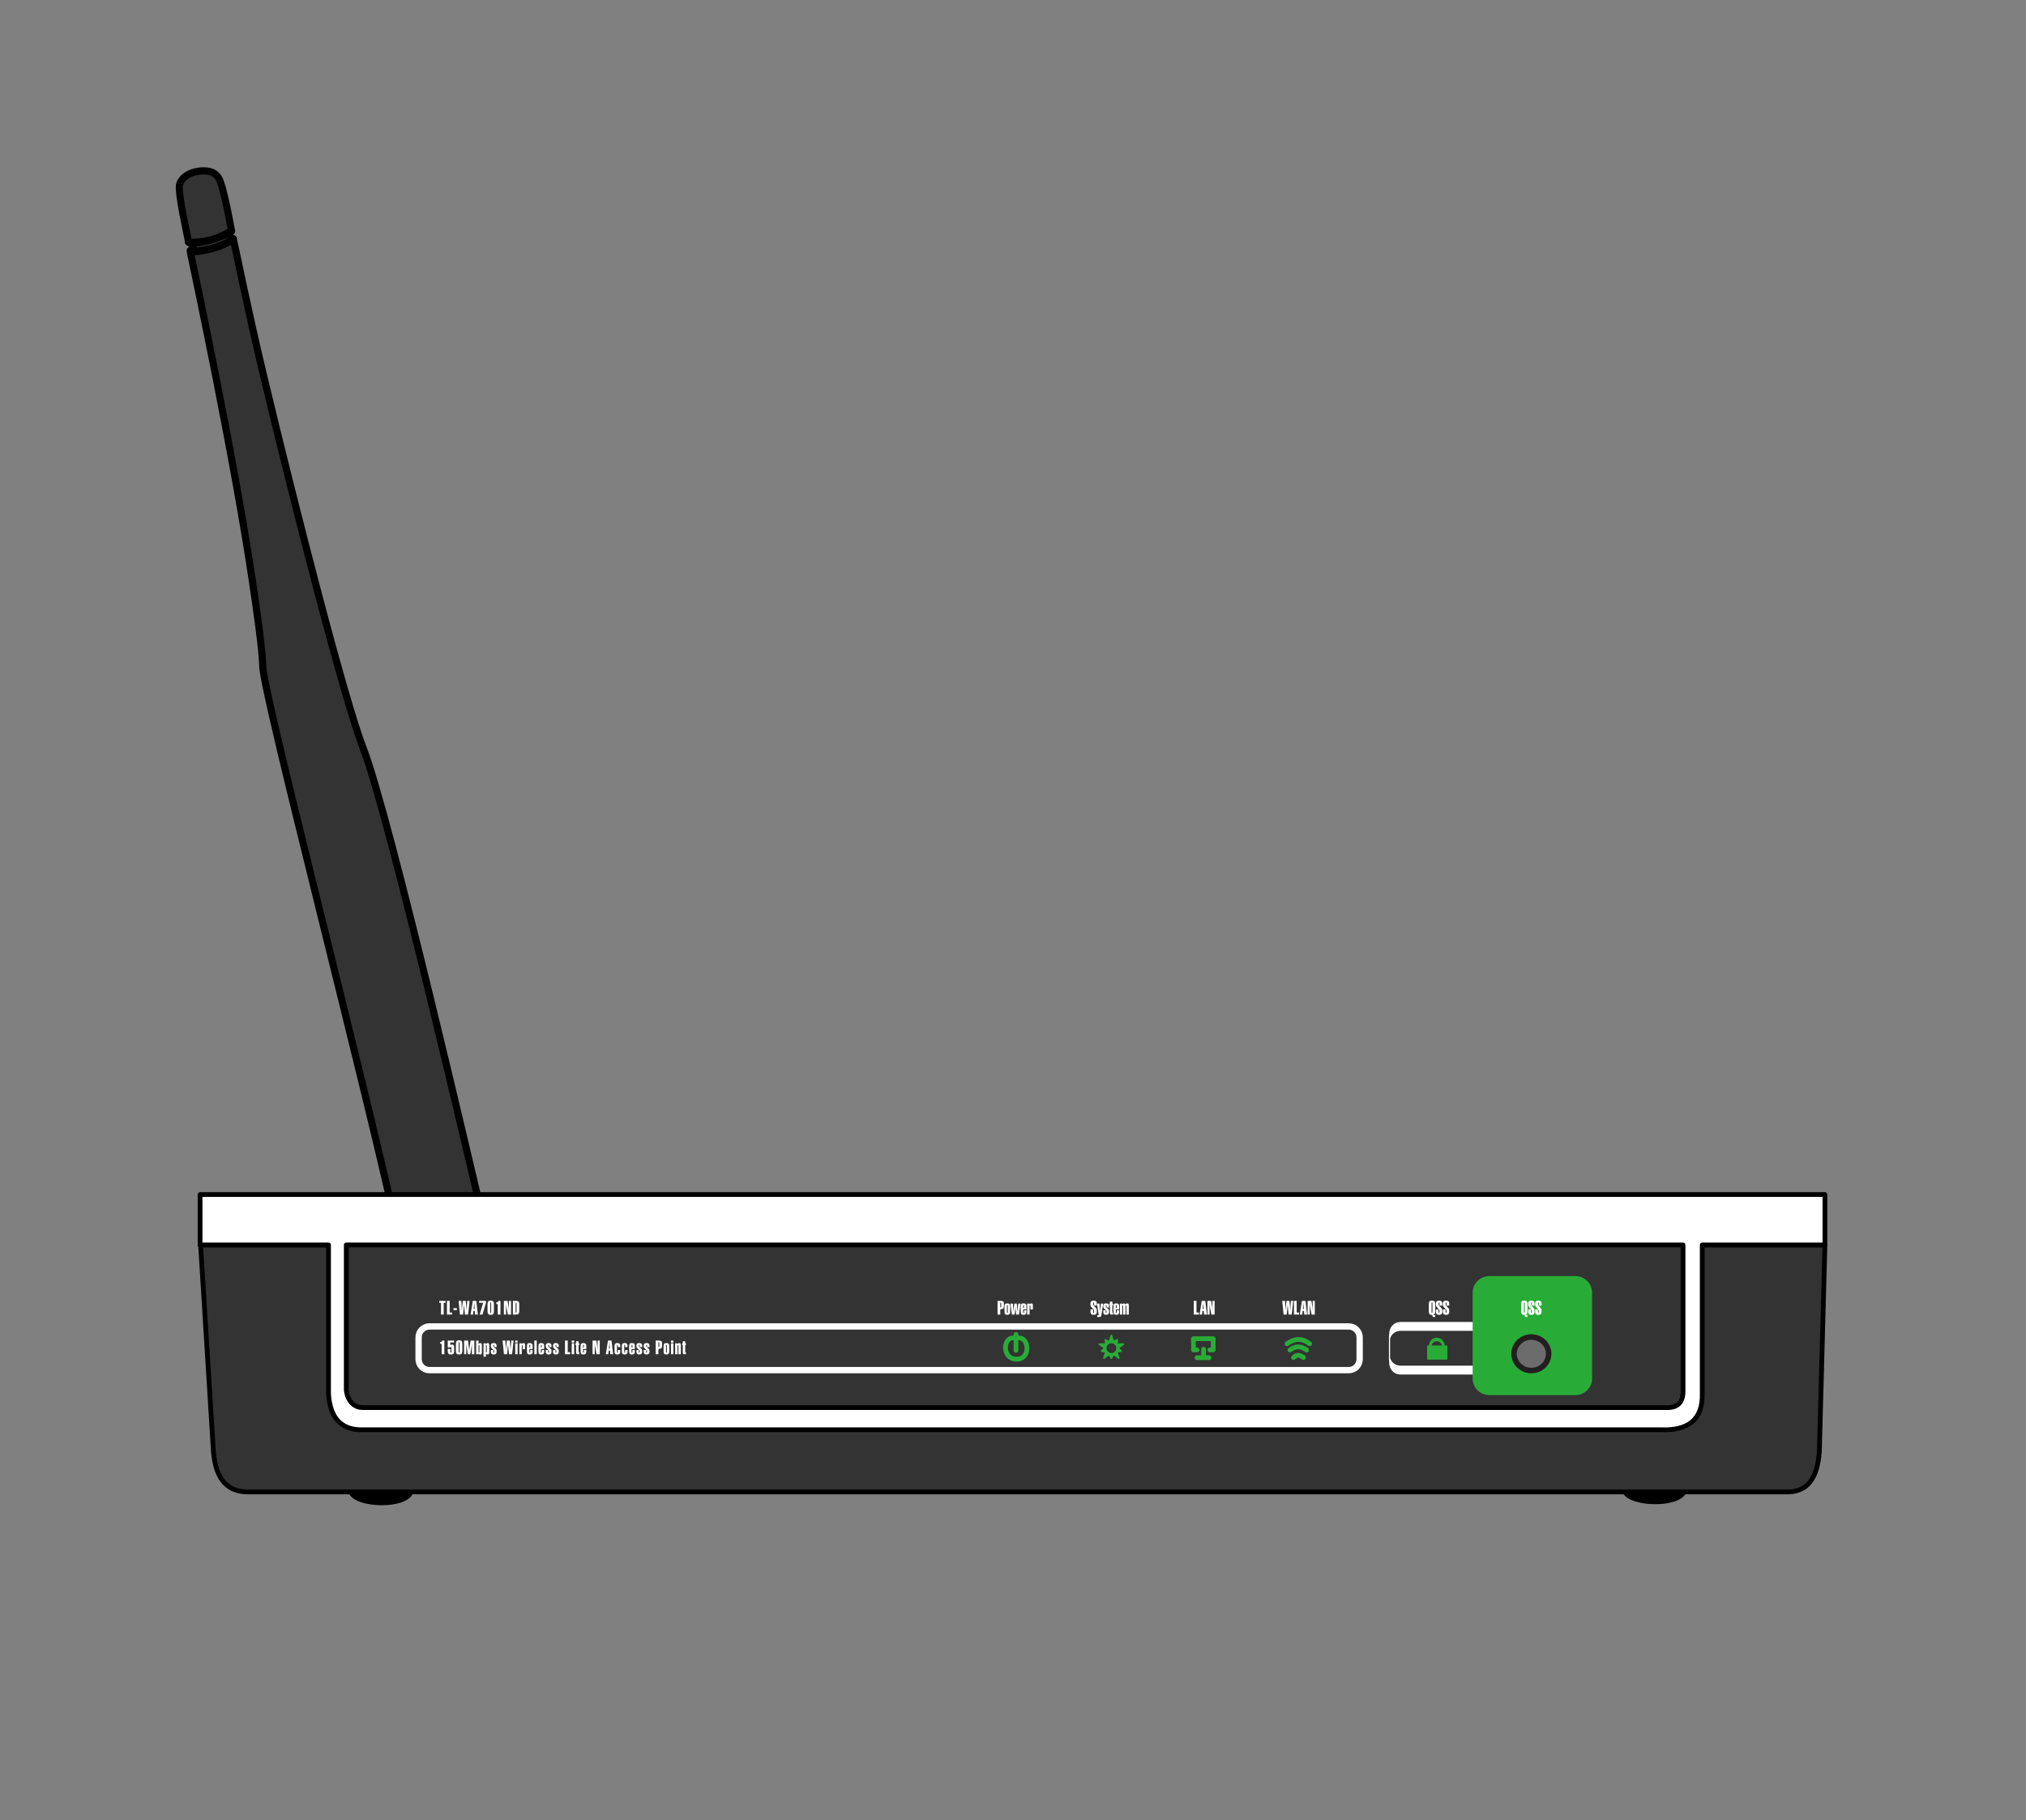 <?xml version="1.0" standalone="no"?>
<!DOCTYPE svg PUBLIC "-//W3C//DTD SVG 1.1//EN" "http://www.w3.org/Graphics/SVG/1.1/DTD/svg11.dtd">
<svg width="100%" height="100%" viewBox="0 0 1280 1150" version="1.1" xmlns="http://www.w3.org/2000/svg" xmlns:xlink="http://www.w3.org/1999/xlink" xml:space="preserve" style="fill-rule:evenodd;clip-rule:evenodd;stroke-linecap:round;stroke-linejoin:round;stroke-miterlimit:1.414;">
    <rect x="0" y="0" width="1280" height="1150" fill="#808080" stroke="none"/>
    <g transform="matrix(1,0,0,1,-84.254,257.232)">
        <g id="Antennen">
            <g id="Antenne Links">
                <g transform="matrix(1,0,0,1,0,-175)">
                    <path d="M203.453,70.788C205.015,73.562 227.22,67.242 230.549,63.801L229.271,65.541C229.273,65.552 230.184,69.762 229.9,69.182L231.502,68.518C228.242,72.289 209.825,78.123 204.451,75.952L206.598,76.289C206.598,73.814 205.813,73.911 205.813,71.733" style="fill:rgb(51,51,51);stroke-width:4.5px;stroke:black;"/>
                </g>
                <g transform="matrix(2.02,0,0,2.067,-605.16,-358.194)">
                    <path d="M400.247,122.805C400.173,121.923 396.634,107.112 397.514,104.982C398.44,102.739 400.737,101.614 403.097,101.235C405.315,100.878 407.965,100.915 409.533,103.017C411.183,105.23 413.579,118.811 413.702,119.408C409.31,121.972 404.818,123.219 400.199,122.817" style="fill:rgb(51,51,51);stroke-width:2.2px;stroke:black;"/>
                </g>
                <g transform="matrix(1,0,0,1,0,-175)">
                    <path d="M334.177,691.561C313.065,595.614 250.901,357.426 250.284,338.969C249.886,327.06 246.72,305.189 243.694,284.795C232.318,208.129 208.205,94.706 204.542,77.172C214.483,76.233 223.942,74.299 231.654,68.748L231.622,68.639C232.891,73.493 239.854,109.39 250.793,155.166C271.017,239.801 301.785,359.762 313.787,390.711C330.69,434.297 384.513,668.297 388.207,682.768C381.344,683.655 345.191,689.606 334.004,691.761" style="fill:rgb(51,51,51);stroke-width:4.5px;stroke:black;"/>
                </g>
            </g>
        </g>
    </g>
    <g id="Gummifüsse">
        <path d="M1026.03,942.664C1030.2,951.384 1060.63,951.948 1064.43,942.664" style="fill:black;stroke-width:2px;stroke:black;"/>
        <g transform="matrix(1,0,0,1,-804.571,0.65)">
            <path d="M1026.03,942.664C1030.2,951.384 1060.63,951.948 1064.43,942.664" style="fill:black;stroke-width:2px;stroke:black;"/>
        </g>
    </g>
    <g id="front">
        <path d="M126.714,786.596L1152.97,786.596L1149.44,917.503C1148.05,934.704 1141.53,943.026 1128.26,942.664L155.302,942.664C144.457,942.017 136.489,935.842 134.853,917.503L126.714,786.596Z" style="fill:rgb(51,51,51);stroke-width:3px;stroke:black;"/>
        <path d="M126.41,754.755L1152.96,754.755L1152.96,786.608L1075.45,786.608L1075.45,880.661C1075.82,897.216 1066.32,904.235 1048.62,903.354L230.191,903.354C216.297,904.024 208.551,896.721 207.556,880.661L207.556,786.608L126.41,786.608L126.41,754.755" style="fill:white;stroke-width:3px;stroke:black;"/>
        <path d="M218.768,786.608L1063.33,786.608L1063.33,878.202C1063.57,885.371 1060.57,889.646 1052.79,889.376L229.175,889.376C222.537,889.431 219.151,883.334 218.768,878.202L218.768,786.608Z" style="fill:rgb(51,51,51);stroke-width:3px;stroke:black;"/>
    </g>
    <g id="Frontbeschriftung und tasten">
        <path d="M859.005,845.007C859.005,841.198 855.912,838.105 852.103,838.105L271.361,838.105C267.552,838.105 264.46,841.198 264.46,845.007L264.46,858.811C264.46,862.62 267.552,865.712 271.361,865.712L852.103,865.712C855.912,865.712 859.005,862.62 859.005,858.811L859.005,845.007Z" style="fill:none;stroke-width:4px;stroke:white;"/>
        <g transform="matrix(0.129,0,0,1,843.761,-0.02)">
            <path d="M859.005,845.007C859.005,841.198 835.065,838.105 805.577,838.105L317.887,838.105C288.4,838.105 264.46,841.198 264.46,845.007L264.46,858.811C264.46,862.62 288.4,865.712 317.887,865.712L805.577,865.712C835.065,865.712 859.005,862.62 859.005,858.811L859.005,845.007Z" style="fill:none;stroke-width:5.61px;stroke:white;"/>
        </g>
        <path d="M1004.86,816.796C1004.86,811.544 1000.59,807.28 995.342,807.28L940.911,807.28C935.659,807.28 931.395,811.544 931.395,816.796L931.395,870.963C931.395,876.215 935.659,880.479 940.911,880.479L995.342,880.479C1000.59,880.479 1004.86,876.215 1004.86,870.963L1004.86,816.796Z" style="fill:rgb(41,172,55);stroke-width:2px;stroke:rgb(41,172,55);"/>
        <g id="leds anzeige" transform="matrix(0.686,0,0,0.686,339.248,170.869)">
            <g id="power" transform="matrix(1,0,0,1,0.117,-1.878)">
                <path d="M437.904,985.138C429.191,985.177 428.351,1004.33 441.151,1004.67C454.95,1005.03 453.005,985.333 444.365,985.138" style="fill:none;stroke-width:4.37px;stroke:rgb(41,172,55);"/>
                <path d="M441.05,996.543L441.05,981.906" style="fill:none;stroke-width:4.37px;stroke:rgb(41,172,55);"/>
            </g>
            <g>
                <g transform="matrix(1,0,0,1,39.416,-0.956)">
                    <path d="M489.591,981.905L491.502,987.682L495.186,985.896L494.595,989.888L500.78,989.888L495.776,993.458L498.643,996.346L494.595,997.028L496.506,1002.81L491.502,999.235L489.591,1002.81L487.68,999.235L482.676,1002.81L484.587,997.028L480.539,996.346L483.406,993.458L478.402,989.888L484.587,989.888L483.996,985.896L487.68,987.682L489.591,981.905Z" style="fill:rgb(41,172,55);stroke-width:1.46px;stroke:rgb(41,172,55);"/>
                </g>
                <g transform="matrix(3.606,0,0,3.606,-2001.65,-2079.08)">
                    <circle cx="701.807" cy="851.833" r="1.252" style="fill:rgb(51,51,51);"/>
                </g>
            </g>
            <g transform="matrix(1,0,0,1,164.247,-0.296)">
                <path d="M532.5,1001.56C535.537,998.5 538.583,999.103 541.634,1001.56" style="fill:none;stroke-width:4.37px;stroke:rgb(41,172,55);"/>
                <path d="M529.218,994.65C534.394,990.708 539.528,990.83 544.623,994.65" style="fill:none;stroke-width:4.37px;stroke:rgb(41,172,55);"/>
                <path d="M526.539,988.847C533.32,983.95 540.233,983.383 547.33,988.847" style="fill:none;stroke-width:4.37px;stroke:rgb(41,172,55);"/>
            </g>
            <g transform="matrix(1,0,0,1,-18.429,-1.8)">
                <path d="M626.349,996.053L623.073,996.053L623.073,985.75L641.216,985.75L641.216,996.053L638.183,996.053" style="fill:none;stroke-width:4.37px;stroke:rgb(41,172,55);"/>
                <path d="M626.295,1003.22L637.337,1003.22L632.352,1003.22L632.352,995.421" style="fill:none;stroke-width:4.37px;stroke:rgb(41,172,55);"/>
            </g>
            <g id="Lock" transform="matrix(1.457,0,0,2.611,-350.875,-1597.36)">
                <g transform="matrix(1,0,0,1,0,96.259)">
                    <rect x="803.72" y="895.022" width="12.343" height="4.453" style="fill:rgb(41,172,55);stroke-width:0.52px;stroke:rgb(41,172,55);"/>
                </g>
                <g transform="matrix(1,0,0,0.721,-2.84217e-14,346.056)">
                    <path d="M805.459,895.022C805.495,890.478 813.687,890.502 813.741,895.022" style="fill:none;stroke-width:1.73px;stroke:rgb(41,172,55);"/>
                </g>
            </g>
        </g>
        <g id="Beschriftung" transform="matrix(1,0,0,1,319.459,-218.417)">
            <g transform="matrix(1,0,0,1,-100.291,2.337)">
                <path d="M413.369,1041.62L413.369,1039.62C413.369,1039.42 413.334,1039.29 413.266,1039.23C413.198,1039.16 413.064,1039.13 412.865,1039.13L412.794,1039.13L412.794,1042.1L412.9,1042.1C413.08,1042.1 413.203,1042.07 413.269,1042C413.335,1041.93 413.369,1041.8 413.369,1041.62ZM411.066,1046.67L411.066,1038.03L413.081,1038.03C413.773,1038.03 414.28,1038.16 414.602,1038.41C414.924,1038.66 415.085,1039.06 415.085,1039.6L415.085,1041.44C415.085,1042.11 414.926,1042.59 414.608,1042.88C414.289,1043.16 413.753,1043.31 412.999,1043.31L412.794,1043.31L412.794,1046.67L411.066,1046.67Z" style="fill:white;fill-rule:nonzero;"/>
                <path d="M416.996,1041.1L416.996,1045.28C416.996,1045.43 417.017,1045.54 417.06,1045.61C417.103,1045.67 417.173,1045.7 417.271,1045.7C417.369,1045.7 417.439,1045.67 417.482,1045.61C417.525,1045.54 417.546,1045.43 417.546,1045.28L417.546,1041.1C417.546,1040.95 417.524,1040.84 417.479,1040.77C417.434,1040.71 417.361,1040.67 417.259,1040.67C417.165,1040.67 417.098,1040.71 417.057,1040.77C417.016,1040.83 416.996,1040.94 416.996,1041.1ZM415.46,1041.57C415.46,1040.85 415.6,1040.34 415.879,1040.05C416.159,1039.75 416.619,1039.6 417.259,1039.6C417.9,1039.6 418.36,1039.75 418.639,1040.05C418.918,1040.34 419.058,1040.85 419.058,1041.57L419.058,1044.88C419.058,1045.59 418.918,1046.09 418.639,1046.39C418.36,1046.69 417.9,1046.84 417.259,1046.84C416.619,1046.84 416.159,1046.69 415.879,1046.39C415.6,1046.09 415.46,1045.59 415.46,1044.88L415.46,1041.57Z" style="fill:white;fill-rule:nonzero;"/>
                <path d="M420.136,1046.67L419.193,1039.76L420.74,1039.76L421.027,1043.34C421.042,1043.57 421.054,1043.82 421.062,1044.09C421.07,1044.36 421.074,1044.65 421.074,1044.96L421.132,1044.96C421.148,1044.38 421.189,1043.82 421.255,1043.25C421.259,1043.21 421.263,1043.18 421.267,1043.16L421.648,1039.76L423.247,1039.76L423.558,1043.34C423.562,1043.38 423.571,1043.57 423.584,1043.93C423.598,1044.28 423.613,1044.63 423.628,1044.96L423.693,1044.96C423.716,1044.45 423.753,1043.92 423.804,1043.38C423.816,1043.27 423.822,1043.2 423.822,1043.17L424.132,1039.76L425.609,1039.76L424.578,1046.67L422.814,1046.67L422.527,1043.51C422.519,1043.41 422.509,1043.21 422.497,1042.92C422.486,1042.63 422.474,1042.29 422.462,1041.91L422.404,1041.91C422.384,1042.42 422.345,1042.91 422.287,1043.38L422.287,1043.4L421.876,1046.67L420.136,1046.67Z" style="fill:white;fill-rule:nonzero;"/>
                <path d="M427.232,1041.1L427.232,1042.4L427.783,1042.4L427.783,1041.1C427.783,1040.94 427.761,1040.84 427.718,1040.77C427.675,1040.71 427.605,1040.67 427.507,1040.67C427.41,1040.67 427.339,1040.71 427.296,1040.77C427.253,1040.84 427.232,1040.94 427.232,1041.1ZM427.232,1045.28C427.232,1045.43 427.253,1045.54 427.296,1045.61C427.339,1045.67 427.41,1045.7 427.507,1045.7C427.605,1045.7 427.675,1045.67 427.718,1045.61C427.761,1045.54 427.783,1045.43 427.783,1045.28L427.783,1043.99L429.306,1043.99L429.306,1045.27C429.306,1045.77 429.149,1046.16 428.834,1046.43C428.52,1046.71 428.078,1046.84 427.507,1046.84C426.863,1046.84 426.402,1046.7 426.124,1046.4C425.847,1046.1 425.708,1045.59 425.708,1044.88L425.708,1041.57C425.708,1040.84 425.845,1040.33 426.119,1040.04C426.392,1039.74 426.851,1039.6 427.496,1039.6C428.062,1039.6 428.505,1039.73 428.826,1039.99C429.146,1040.26 429.306,1040.62 429.306,1041.09L429.306,1043.43L427.232,1043.43L427.232,1045.28Z" style="fill:white;fill-rule:nonzero;"/>
                <path d="M429.787,1046.67L429.787,1039.76L431.287,1039.76L431.287,1040.34L431.31,1040.34C431.439,1040.1 431.593,1039.92 431.773,1039.8C431.953,1039.69 432.162,1039.63 432.4,1039.63C432.732,1039.63 432.981,1039.73 433.147,1039.93C433.313,1040.12 433.396,1040.42 433.396,1040.81L433.396,1043.48L431.861,1043.48L431.861,1041.31C431.861,1041.15 431.84,1041.05 431.799,1040.99C431.758,1040.93 431.687,1040.9 431.585,1040.9C431.492,1040.9 431.422,1040.94 431.377,1041C431.332,1041.07 431.31,1041.17 431.31,1041.31L431.31,1046.67L429.787,1046.67Z" style="fill:white;fill-rule:nonzero;"/>
                <path d="M469.777,1039.59C469.777,1039.03 469.954,1038.61 470.307,1038.3C470.661,1038 471.156,1037.84 471.792,1037.84C472.433,1037.84 472.927,1038 473.275,1038.3C473.622,1038.61 473.796,1039.05 473.796,1039.62L473.796,1041.03L472.08,1041.03L472.08,1039.5C472.08,1039.34 472.058,1039.23 472.015,1039.17C471.972,1039.11 471.898,1039.08 471.792,1039.08C471.683,1039.08 471.606,1039.11 471.561,1039.18C471.516,1039.24 471.494,1039.35 471.494,1039.5L471.494,1040.26C471.494,1040.39 471.51,1040.51 471.543,1040.6C471.577,1040.7 471.63,1040.79 471.705,1040.88L473.363,1042.7C473.519,1042.87 473.63,1043.05 473.697,1043.24C473.763,1043.42 473.796,1043.72 473.796,1044.13L473.796,1045.14C473.796,1045.69 473.621,1046.12 473.272,1046.42C472.922,1046.72 472.425,1046.87 471.781,1046.87C471.121,1046.87 470.621,1046.71 470.284,1046.4C469.946,1046.09 469.777,1045.63 469.777,1045.02L469.777,1043.4L471.494,1043.4L471.494,1045.14C471.494,1045.29 471.516,1045.39 471.561,1045.46C471.606,1045.53 471.683,1045.56 471.792,1045.56C471.894,1045.56 471.967,1045.53 472.012,1045.46C472.057,1045.4 472.08,1045.29 472.08,1045.14L472.08,1044.22C472.08,1044.1 472.057,1043.98 472.012,1043.88C471.967,1043.77 471.89,1043.65 471.781,1043.53L470.222,1041.76C470.062,1041.59 469.948,1041.4 469.879,1041.22C469.811,1041.04 469.777,1040.8 469.777,1040.49L469.777,1040.36L469.777,1039.59Z" style="fill:white;fill-rule:nonzero;"/>
                <path d="M476.738,1046.72C476.648,1047.31 476.502,1047.71 476.301,1047.92C476.1,1048.13 475.773,1048.23 475.32,1048.23L474.025,1048.23L474.025,1047.12L474.675,1047.12C474.777,1047.12 474.85,1047.1 474.895,1047.07C474.94,1047.04 474.962,1046.98 474.962,1046.9C474.962,1046.88 474.958,1046.83 474.951,1046.76C474.943,1046.7 474.927,1046.57 474.904,1046.39L473.896,1039.76L475.466,1039.76L475.73,1043.24C475.742,1043.4 475.753,1043.62 475.765,1043.91C475.777,1044.19 475.79,1044.54 475.806,1044.95L475.847,1044.95C475.867,1044.69 475.889,1044.42 475.914,1044.13C475.94,1043.85 475.974,1043.5 476.017,1043.09L476.363,1039.76L477.792,1039.76L476.738,1046.72Z" style="fill:white;fill-rule:nonzero;"/>
                <path d="M481.49,1045.25C481.49,1045.76 481.335,1046.16 481.027,1046.43C480.718,1046.71 480.273,1046.84 479.691,1046.84C479.121,1046.84 478.676,1046.71 478.358,1046.43C478.039,1046.15 477.88,1045.76 477.88,1045.27L477.88,1043.99L479.415,1043.99L479.415,1045.28C479.415,1045.43 479.437,1045.54 479.48,1045.61C479.523,1045.67 479.593,1045.7 479.691,1045.7C479.788,1045.7 479.859,1045.67 479.902,1045.61C479.945,1045.54 479.966,1045.43 479.966,1045.28L479.966,1044.66C479.966,1044.38 479.712,1044.03 479.205,1043.63C479.095,1043.54 479.009,1043.47 478.947,1043.42L478.935,1043.41C478.232,1042.83 477.88,1042.25 477.88,1041.66L477.88,1041.04C477.88,1040.59 478.038,1040.23 478.355,1039.98C478.671,1039.72 479.113,1039.6 479.679,1039.6C480.253,1039.6 480.699,1039.73 481.015,1040C481.331,1040.26 481.49,1040.63 481.49,1041.12L481.49,1042.17L479.966,1042.17L479.966,1041.1C479.966,1040.94 479.945,1040.84 479.902,1040.77C479.859,1040.71 479.788,1040.67 479.691,1040.67C479.593,1040.67 479.523,1040.71 479.48,1040.77C479.437,1040.84 479.415,1040.94 479.415,1041.1L479.415,1041.46C479.415,1041.78 479.66,1042.12 480.148,1042.5C480.261,1042.58 480.349,1042.65 480.412,1042.7C480.892,1043.09 481.192,1043.39 481.311,1043.61C481.43,1043.82 481.49,1044.11 481.49,1044.45L481.49,1045.25Z" style="fill:white;fill-rule:nonzero;"/>
                <path d="M481.683,1040.87L481.683,1039.76L482.07,1039.76L482.07,1038.48L483.605,1038.48L483.605,1039.76L484.05,1039.76L484.05,1040.87L483.605,1040.87L483.605,1045.07C483.605,1045.28 483.631,1045.42 483.684,1045.48C483.737,1045.53 483.841,1045.56 483.997,1045.56L484.05,1045.56L484.05,1046.67L483.089,1046.67C482.718,1046.67 482.455,1046.59 482.301,1046.42C482.147,1046.25 482.07,1045.93 482.07,1045.46L482.07,1040.87L481.683,1040.87Z" style="fill:white;fill-rule:nonzero;"/>
                <path d="M485.814,1041.1L485.814,1042.4L486.365,1042.4L486.365,1041.1C486.365,1040.94 486.343,1040.84 486.3,1040.77C486.257,1040.71 486.187,1040.67 486.089,1040.67C485.992,1040.67 485.921,1040.71 485.878,1040.77C485.835,1040.84 485.814,1040.94 485.814,1041.1ZM485.814,1045.28C485.814,1045.43 485.835,1045.54 485.878,1045.61C485.921,1045.67 485.992,1045.7 486.089,1045.7C486.187,1045.7 486.257,1045.67 486.3,1045.61C486.343,1045.54 486.365,1045.43 486.365,1045.28L486.365,1043.99L487.888,1043.99L487.888,1045.27C487.888,1045.77 487.731,1046.16 487.416,1046.43C487.102,1046.71 486.66,1046.84 486.089,1046.84C485.445,1046.84 484.984,1046.7 484.706,1046.4C484.429,1046.1 484.29,1045.59 484.29,1044.88L484.29,1041.57C484.29,1040.84 484.427,1040.33 484.701,1040.04C484.974,1039.74 485.433,1039.6 486.078,1039.6C486.644,1039.6 487.087,1039.73 487.408,1039.99C487.728,1040.26 487.888,1040.62 487.888,1041.09L487.888,1043.43L485.814,1043.43L485.814,1045.28Z" style="fill:white;fill-rule:nonzero;"/>
                <path d="M488.369,1046.67L488.369,1039.76L489.857,1039.76L489.857,1040.34L489.88,1040.34C490.001,1040.1 490.153,1039.92 490.334,1039.81C490.516,1039.69 490.728,1039.63 490.97,1039.63C491.201,1039.63 491.394,1039.69 491.55,1039.81C491.706,1039.93 491.822,1040.11 491.896,1040.34L491.919,1040.34C492.056,1040.1 492.215,1039.92 492.397,1039.81C492.579,1039.69 492.788,1039.63 493.027,1039.63C493.363,1039.63 493.611,1039.73 493.771,1039.92C493.931,1040.11 494.011,1040.41 494.011,1040.81L494.011,1046.67L492.482,1046.67L492.482,1041.31C492.482,1041.15 492.461,1041.05 492.42,1040.99C492.379,1040.93 492.308,1040.9 492.206,1040.9C492.113,1040.9 492.043,1040.94 491.998,1041C491.954,1041.07 491.931,1041.17 491.931,1041.31L491.931,1046.67L490.431,1046.67L490.431,1041.31C490.431,1041.15 490.411,1041.05 490.37,1040.99C490.329,1040.93 490.257,1040.9 490.156,1040.9C490.062,1040.9 489.993,1040.94 489.948,1041C489.903,1041.07 489.88,1041.17 489.88,1041.31L489.88,1046.67L488.369,1046.67Z" style="fill:white;fill-rule:nonzero;"/>
                <path d="M535.021,1046.67L535.021,1038.03L536.749,1038.03L536.749,1045.37L538.238,1045.37L538.238,1046.67L535.021,1046.67Z" style="fill:white;fill-rule:nonzero;"/>
                <path d="M538.712,1046.67L540.095,1038.03L542.304,1038.03L543.324,1046.67L541.537,1046.67L541.367,1044.37L540.511,1044.37L540.288,1046.67L538.712,1046.67ZM540.646,1043.1L541.285,1043.1L541.091,1040.46C541.08,1040.32 541.07,1040.05 541.062,1039.66C541.058,1039.49 541.056,1039.36 541.056,1039.27L540.992,1039.27C540.976,1039.6 540.962,1039.87 540.951,1040.06C540.939,1040.26 540.929,1040.39 540.921,1040.45L540.646,1043.1Z" style="fill:white;fill-rule:nonzero;"/>
                <path d="M543.658,1046.67L543.658,1038.03L546.025,1038.03L546.634,1041.69C546.689,1042.02 546.736,1042.39 546.775,1042.8C546.814,1043.2 546.847,1043.67 546.874,1044.19L546.945,1044.19C546.917,1043.58 546.897,1043.05 546.883,1042.59C546.87,1042.14 546.863,1041.81 546.863,1041.61L546.851,1038.03L548.205,1038.03L548.205,1046.67L546.177,1046.67L545.292,1041.98C545.257,1041.8 545.213,1041.52 545.161,1041.15C545.108,1040.78 545.054,1040.37 544.999,1039.93L544.953,1039.93C544.976,1040.29 544.995,1040.6 545.008,1040.87C545.022,1041.14 545.029,1041.36 545.029,1041.54L545.029,1046.67L543.658,1046.67Z" style="fill:white;fill-rule:nonzero;"/>
                <path d="M591.787,1046.67L590.925,1038.03L592.66,1038.03L592.865,1041.33C592.884,1041.62 592.901,1041.94 592.914,1042.28C592.928,1042.63 592.945,1043.13 592.964,1043.78L593.023,1043.78C593.05,1043.39 593.079,1043.03 593.108,1042.69C593.137,1042.36 593.165,1042.07 593.193,1041.84L593.644,1038.03L595.472,1038.03L595.83,1042.11C595.833,1042.18 595.851,1042.4 595.882,1042.78C595.913,1043.16 595.941,1043.5 595.964,1043.78L596.023,1043.78C596.038,1043.3 596.057,1042.86 596.079,1042.46C596.1,1042.05 596.124,1041.66 596.152,1041.28L596.421,1038.03L597.869,1038.03L596.937,1046.67L594.945,1046.67L594.511,1042.04C594.496,1041.88 594.481,1041.68 594.467,1041.47C594.454,1041.25 594.441,1040.97 594.429,1040.63L594.365,1040.63L593.755,1046.67L591.787,1046.67Z" style="fill:white;fill-rule:nonzero;"/>
                <path d="M598.326,1046.67L598.326,1038.03L600.054,1038.03L600.054,1045.37L601.542,1045.37L601.542,1046.67L598.326,1046.67Z" style="fill:white;fill-rule:nonzero;"/>
                <path d="M602.017,1046.67L603.4,1038.03L605.609,1038.03L606.628,1046.67L604.841,1046.67L604.671,1044.37L603.816,1044.37L603.593,1046.67L602.017,1046.67ZM603.951,1043.1L604.589,1043.1L604.396,1040.46C604.384,1040.32 604.374,1040.05 604.367,1039.66C604.363,1039.49 604.361,1039.36 604.361,1039.27L604.296,1039.27C604.281,1039.6 604.267,1039.87 604.255,1040.06C604.244,1040.26 604.234,1040.39 604.226,1040.45L603.951,1043.1Z" style="fill:white;fill-rule:nonzero;"/>
                <path d="M606.962,1046.67L606.962,1038.03L609.33,1038.03L609.939,1041.69C609.994,1042.02 610.04,1042.39 610.08,1042.8C610.119,1043.2 610.152,1043.67 610.179,1044.19L610.249,1044.19C610.222,1043.58 610.202,1043.05 610.188,1042.59C610.174,1042.14 610.167,1041.81 610.167,1041.61L610.156,1038.03L611.509,1038.03L611.509,1046.67L609.482,1046.67L608.597,1041.98C608.562,1041.8 608.518,1041.52 608.465,1041.15C608.413,1040.78 608.359,1040.37 608.304,1039.93L608.257,1039.93C608.281,1040.29 608.299,1040.6 608.313,1040.87C608.327,1041.14 608.333,1041.36 608.333,1041.54L608.333,1046.67L606.962,1046.67Z" style="fill:white;fill-rule:nonzero;"/>
                <path d="M685.261,1039.5L685.261,1045.14C685.261,1045.29 685.284,1045.4 685.329,1045.46C685.373,1045.53 685.447,1045.56 685.548,1045.56C685.658,1045.56 685.735,1045.53 685.78,1045.46C685.825,1045.39 685.847,1045.29 685.847,1045.14L685.847,1039.5C685.847,1039.34 685.825,1039.24 685.78,1039.17C685.735,1039.11 685.658,1039.08 685.548,1039.08C685.447,1039.08 685.373,1039.11 685.329,1039.18C685.284,1039.25 685.261,1039.35 685.261,1039.5ZM683.533,1040.08C683.533,1039.27 683.689,1038.7 684.001,1038.36C684.314,1038.02 684.83,1037.84 685.548,1037.84C686.267,1037.84 686.783,1038.01 687.095,1038.35C687.408,1038.69 687.564,1039.26 687.564,1040.08L687.564,1044.65C687.564,1045.24 687.49,1045.68 687.341,1045.98C687.193,1046.28 686.939,1046.51 686.58,1046.67C686.58,1046.77 686.6,1046.84 686.641,1046.88C686.682,1046.92 686.746,1046.94 686.831,1046.94L687.529,1046.94L687.529,1048.2L686.462,1048.2C686.24,1048.2 686.068,1048.09 685.947,1047.87C685.826,1047.65 685.765,1047.34 685.765,1046.93L685.765,1046.87C685.699,1046.87 685.638,1046.88 685.583,1046.88C685.529,1046.88 685.476,1046.88 685.425,1046.88C684.773,1046.88 684.294,1046.7 683.99,1046.35C683.685,1045.99 683.533,1045.42 683.533,1044.65L683.533,1040.08Z" style="fill:white;fill-rule:nonzero;"/>
                <path d="M687.997,1039.59C687.997,1039.03 688.174,1038.61 688.528,1038.3C688.881,1038 689.376,1037.84 690.013,1037.84C690.654,1037.84 691.148,1038 691.496,1038.3C691.843,1038.61 692.017,1039.05 692.017,1039.62L692.017,1041.03L690.3,1041.03L690.3,1039.5C690.3,1039.34 690.279,1039.23 690.236,1039.17C690.193,1039.11 690.119,1039.08 690.013,1039.08C689.904,1039.08 689.827,1039.11 689.782,1039.18C689.737,1039.24 689.714,1039.35 689.714,1039.5L689.714,1040.26C689.714,1040.39 689.731,1040.51 689.764,1040.6C689.797,1040.7 689.851,1040.79 689.925,1040.88L691.583,1042.7C691.74,1042.87 691.851,1043.05 691.917,1043.24C691.984,1043.42 692.017,1043.72 692.017,1044.13L692.017,1045.14C692.017,1045.69 691.842,1046.12 691.493,1046.42C691.143,1046.72 690.646,1046.87 690.001,1046.87C689.341,1046.87 688.842,1046.71 688.504,1046.4C688.166,1046.09 687.997,1045.63 687.997,1045.02L687.997,1043.4L689.714,1043.4L689.714,1045.14C689.714,1045.29 689.737,1045.39 689.782,1045.46C689.827,1045.53 689.904,1045.56 690.013,1045.56C690.115,1045.56 690.188,1045.53 690.233,1045.46C690.278,1045.4 690.3,1045.29 690.3,1045.14L690.3,1044.22C690.3,1044.1 690.278,1043.98 690.233,1043.88C690.188,1043.77 690.111,1043.65 690.001,1043.53L688.443,1041.76C688.283,1041.59 688.168,1041.4 688.1,1041.22C688.032,1041.04 687.997,1040.8 687.997,1040.49L687.997,1040.36L687.997,1039.59Z" style="fill:white;fill-rule:nonzero;"/>
                <path d="M692.415,1039.59C692.415,1039.03 692.592,1038.61 692.946,1038.3C693.299,1038 693.794,1037.84 694.431,1037.84C695.072,1037.84 695.566,1038 695.913,1038.3C696.261,1038.61 696.435,1039.05 696.435,1039.62L696.435,1041.03L694.718,1041.03L694.718,1039.5C694.718,1039.34 694.697,1039.23 694.654,1039.17C694.611,1039.11 694.537,1039.08 694.431,1039.08C694.322,1039.08 694.245,1039.11 694.2,1039.18C694.155,1039.24 694.132,1039.35 694.132,1039.5L694.132,1040.26C694.132,1040.39 694.149,1040.51 694.182,1040.6C694.215,1040.7 694.269,1040.79 694.343,1040.88L696.001,1042.7C696.158,1042.87 696.269,1043.05 696.335,1043.24C696.402,1043.42 696.435,1043.72 696.435,1044.13L696.435,1045.14C696.435,1045.69 696.26,1046.12 695.911,1046.42C695.561,1046.72 695.064,1046.87 694.419,1046.87C693.759,1046.87 693.26,1046.71 692.922,1046.4C692.584,1046.09 692.415,1045.63 692.415,1045.02L692.415,1043.4L694.132,1043.4L694.132,1045.14C694.132,1045.29 694.155,1045.39 694.2,1045.46C694.245,1045.53 694.322,1045.56 694.431,1045.56C694.533,1045.56 694.606,1045.53 694.651,1045.46C694.696,1045.4 694.718,1045.29 694.718,1045.14L694.718,1044.22C694.718,1044.1 694.696,1043.98 694.651,1043.88C694.606,1043.77 694.529,1043.65 694.419,1043.53L692.861,1041.76C692.701,1041.59 692.586,1041.4 692.518,1041.22C692.45,1041.04 692.415,1040.8 692.415,1040.49L692.415,1040.36L692.415,1039.59Z" style="fill:white;fill-rule:nonzero;"/>
                <path d="M743.585,1039.5L743.585,1045.14C743.585,1045.29 743.608,1045.4 743.653,1045.46C743.698,1045.53 743.771,1045.56 743.872,1045.56C743.982,1045.56 744.059,1045.53 744.104,1045.46C744.149,1045.39 744.171,1045.29 744.171,1045.14L744.171,1039.5C744.171,1039.34 744.149,1039.24 744.104,1039.17C744.059,1039.11 743.982,1039.08 743.872,1039.08C743.771,1039.08 743.698,1039.11 743.653,1039.18C743.608,1039.25 743.585,1039.35 743.585,1039.5ZM741.857,1040.08C741.857,1039.27 742.013,1038.7 742.326,1038.36C742.638,1038.02 743.154,1037.84 743.872,1037.84C744.591,1037.84 745.107,1038.01 745.419,1038.35C745.732,1038.69 745.888,1039.26 745.888,1040.08L745.888,1044.65C745.888,1045.24 745.814,1045.68 745.665,1045.98C745.517,1046.28 745.263,1046.51 744.904,1046.67C744.904,1046.77 744.924,1046.84 744.965,1046.88C745.006,1046.92 745.07,1046.94 745.156,1046.94L745.853,1046.94L745.853,1048.2L744.787,1048.2C744.564,1048.2 744.392,1048.09 744.271,1047.87C744.15,1047.65 744.089,1047.34 744.089,1046.93L744.089,1046.87C744.023,1046.87 743.962,1046.88 743.908,1046.88C743.853,1046.88 743.8,1046.88 743.749,1046.88C743.097,1046.88 742.619,1046.7 742.314,1046.35C742.009,1045.99 741.857,1045.42 741.857,1044.65L741.857,1040.08Z" style="fill:white;fill-rule:nonzero;"/>
                <path d="M746.322,1039.59C746.322,1039.03 746.498,1038.61 746.852,1038.3C747.205,1038 747.701,1037.84 748.337,1037.84C748.978,1037.84 749.472,1038 749.82,1038.3C750.167,1038.61 750.341,1039.05 750.341,1039.62L750.341,1041.03L748.624,1041.03L748.624,1039.5C748.624,1039.34 748.603,1039.23 748.56,1039.17C748.517,1039.11 748.443,1039.08 748.337,1039.08C748.228,1039.08 748.151,1039.11 748.106,1039.18C748.061,1039.24 748.038,1039.35 748.038,1039.5L748.038,1040.26C748.038,1040.39 748.055,1040.51 748.088,1040.6C748.121,1040.7 748.175,1040.79 748.249,1040.88L749.908,1042.7C750.064,1042.87 750.175,1043.05 750.242,1043.24C750.308,1043.42 750.341,1043.72 750.341,1044.13L750.341,1045.14C750.341,1045.69 750.166,1046.12 749.817,1046.42C749.467,1046.72 748.97,1046.87 748.326,1046.87C747.665,1046.87 747.166,1046.71 746.829,1046.4C746.491,1046.09 746.322,1045.63 746.322,1045.02L746.322,1043.4L748.038,1043.4L748.038,1045.14C748.038,1045.29 748.061,1045.39 748.106,1045.46C748.151,1045.53 748.228,1045.56 748.337,1045.56C748.439,1045.56 748.512,1045.53 748.557,1045.46C748.602,1045.4 748.624,1045.29 748.624,1045.14L748.624,1044.22C748.624,1044.1 748.602,1043.98 748.557,1043.88C748.512,1043.77 748.435,1043.65 748.326,1043.53L746.767,1041.76C746.607,1041.59 746.493,1041.4 746.424,1041.22C746.356,1041.04 746.322,1040.8 746.322,1040.49L746.322,1040.36L746.322,1039.59Z" style="fill:white;fill-rule:nonzero;"/>
                <path d="M750.74,1039.59C750.74,1039.03 750.916,1038.61 751.27,1038.3C751.623,1038 752.119,1037.84 752.755,1037.84C753.396,1037.84 753.89,1038 754.238,1038.3C754.585,1038.61 754.759,1039.05 754.759,1039.62L754.759,1041.03L753.042,1041.03L753.042,1039.5C753.042,1039.34 753.021,1039.23 752.978,1039.17C752.935,1039.11 752.861,1039.08 752.755,1039.08C752.646,1039.08 752.569,1039.11 752.524,1039.18C752.479,1039.24 752.456,1039.35 752.456,1039.5L752.456,1040.26C752.456,1040.39 752.473,1040.51 752.506,1040.6C752.539,1040.7 752.593,1040.79 752.667,1040.88L754.326,1042.7C754.482,1042.87 754.593,1043.05 754.66,1043.24C754.726,1043.42 754.759,1043.72 754.759,1044.13L754.759,1045.14C754.759,1045.69 754.584,1046.12 754.235,1046.42C753.885,1046.72 753.388,1046.87 752.744,1046.87C752.083,1046.87 751.584,1046.71 751.246,1046.4C750.909,1046.09 750.74,1045.63 750.74,1045.02L750.74,1043.4L752.456,1043.4L752.456,1045.14C752.456,1045.29 752.479,1045.39 752.524,1045.46C752.569,1045.53 752.646,1045.56 752.755,1045.56C752.857,1045.56 752.93,1045.53 752.975,1045.46C753.02,1045.4 753.042,1045.29 753.042,1045.14L753.042,1044.22C753.042,1044.1 753.02,1043.98 752.975,1043.88C752.93,1043.77 752.853,1043.65 752.744,1043.53L751.185,1041.76C751.025,1041.59 750.911,1041.4 750.842,1041.22C750.774,1041.04 750.74,1040.8 750.74,1040.49L750.74,1040.36L750.74,1039.59Z" style="fill:white;fill-rule:nonzero;"/>
            </g>
            <g transform="matrix(1,0,0,1,-452.783,2.337)">
                <path d="M411.945,1046.67L411.945,1039.26L410.837,1039.26L410.837,1038.03L414.775,1038.03L414.775,1039.26L413.656,1039.26L413.656,1046.67L411.945,1046.67Z" style="fill:white;fill-rule:nonzero;"/>
                <path d="M415.697,1046.67L415.697,1038.03L417.426,1038.03L417.426,1045.37L418.914,1045.37L418.914,1046.67L415.697,1046.67Z" style="fill:white;fill-rule:nonzero;"/>
                <rect x="419.83" y="1042.63" width="2.139" height="1.178" style="fill:white;fill-rule:nonzero;"/>
                <path d="M423.911,1046.67L423.049,1038.03L424.784,1038.03L424.989,1041.33C425.008,1041.62 425.025,1041.94 425.039,1042.28C425.052,1042.63 425.069,1043.13 425.088,1043.78L425.147,1043.78C425.174,1043.39 425.203,1043.03 425.232,1042.69C425.261,1042.36 425.29,1042.07 425.317,1041.84L425.768,1038.03L427.596,1038.03L427.954,1042.11C427.958,1042.18 427.975,1042.4 428.006,1042.78C428.038,1043.16 428.065,1043.5 428.088,1043.78L428.147,1043.78C428.163,1043.3 428.181,1042.86 428.203,1042.46C428.224,1042.05 428.249,1041.66 428.276,1041.28L428.546,1038.03L429.993,1038.03L429.061,1046.67L427.069,1046.67L426.635,1042.04C426.62,1041.88 426.605,1041.68 426.591,1041.47C426.578,1041.25 426.565,1040.97 426.553,1040.63L426.489,1040.63L425.88,1046.67L423.911,1046.67Z" style="fill:white;fill-rule:nonzero;"/>
                <path d="M430.634,1046.67L432.017,1038.03L434.226,1038.03L435.245,1046.67L433.458,1046.67L433.288,1044.37L432.433,1044.37L432.21,1046.67L430.634,1046.67ZM432.567,1043.1L433.206,1043.1L433.013,1040.46C433.001,1040.32 432.991,1040.05 432.983,1039.66C432.98,1039.49 432.978,1039.36 432.978,1039.27L432.913,1039.27C432.897,1039.6 432.884,1039.87 432.872,1040.06C432.86,1040.26 432.851,1040.39 432.843,1040.45L432.567,1043.1Z" style="fill:white;fill-rule:nonzero;"/>
                <path d="M436.384,1046.67L438.593,1039.23L436.021,1039.23L436.021,1038.03L440.345,1038.03L440.345,1039.17L438.183,1046.67L436.384,1046.67Z" style="fill:white;fill-rule:nonzero;"/>
                <path d="M441.338,1040.08C441.338,1039.27 441.494,1038.7 441.806,1038.36C442.119,1038.02 442.635,1037.84 443.353,1037.84C444.076,1037.84 444.593,1038.01 444.903,1038.35C445.214,1038.69 445.369,1039.26 445.369,1040.08L445.369,1044.63C445.369,1045.44 445.214,1046.02 444.903,1046.36C444.593,1046.7 444.076,1046.87 443.353,1046.87C442.631,1046.87 442.114,1046.7 441.804,1046.36C441.493,1046.02 441.338,1045.44 441.338,1044.63L441.338,1040.08ZM443.055,1039.5L443.055,1045.14C443.055,1045.29 443.078,1045.39 443.125,1045.46C443.172,1045.53 443.248,1045.56 443.353,1045.56C443.459,1045.56 443.533,1045.53 443.576,1045.46C443.619,1045.4 443.64,1045.29 443.64,1045.14L443.64,1039.5C443.64,1039.34 443.619,1039.23 443.576,1039.17C443.533,1039.11 443.459,1039.08 443.353,1039.08C443.252,1039.08 443.177,1039.12 443.128,1039.18C443.079,1039.25 443.055,1039.36 443.055,1039.5Z" style="fill:white;fill-rule:nonzero;"/>
                <path d="M447.791,1046.67L447.791,1040.07L446.842,1040.07L446.842,1039.02L446.883,1039.02C447.215,1039.02 447.493,1038.93 447.718,1038.76C447.943,1038.58 448.088,1038.34 448.155,1038.03L449.508,1038.03L449.508,1046.67L447.791,1046.67Z" style="fill:white;fill-rule:nonzero;"/>
                <path d="M451.655,1046.67L451.655,1038.03L454.022,1038.03L454.631,1041.69C454.686,1042.02 454.733,1042.39 454.772,1042.8C454.811,1043.2 454.844,1043.67 454.872,1044.19L454.942,1044.19C454.915,1043.58 454.894,1043.05 454.88,1042.59C454.867,1042.14 454.86,1041.81 454.86,1041.61L454.848,1038.03L456.202,1038.03L456.202,1046.67L454.174,1046.67L453.29,1041.98C453.255,1041.8 453.211,1041.52 453.158,1041.15C453.105,1040.78 453.051,1040.37 452.997,1039.93L452.95,1039.93C452.973,1040.29 452.992,1040.6 453.005,1040.87C453.019,1041.14 453.026,1041.36 453.026,1041.54L453.026,1046.67L451.655,1046.67Z" style="fill:white;fill-rule:nonzero;"/>
                <path d="M459.069,1039.2L459.069,1045.45L459.163,1045.45C459.343,1045.45 459.47,1045.41 459.544,1045.34C459.618,1045.26 459.655,1045.14 459.655,1044.97L459.655,1039.7C459.655,1039.5 459.617,1039.37 459.541,1039.3C459.465,1039.23 459.308,1039.2 459.069,1039.2ZM457.353,1046.67L457.353,1038.03L459.368,1038.03C460.103,1038.03 460.622,1038.19 460.927,1038.51C461.231,1038.83 461.384,1039.38 461.384,1040.16L461.384,1044.54C461.384,1045.31 461.22,1045.86 460.892,1046.19C460.563,1046.51 460.017,1046.67 459.251,1046.67L457.353,1046.67Z" style="fill:white;fill-rule:nonzero;"/>
            </g>
            <g transform="matrix(1,0,0,1,-452.783,27.407)">
                <path d="M412.349,1046.67L412.349,1040.07L411.4,1040.07L411.4,1039.02L411.441,1039.02C411.773,1039.02 412.051,1038.93 412.276,1038.76C412.5,1038.58 412.646,1038.34 412.712,1038.03L414.066,1038.03L414.066,1046.67L412.349,1046.67Z" style="fill:white;fill-rule:nonzero;"/>
                <path d="M420.232,1042.09L420.232,1045.1C420.232,1045.67 420.058,1046.11 419.711,1046.41C419.363,1046.71 418.865,1046.87 418.217,1046.87C417.502,1046.87 416.989,1046.7 416.679,1046.36C416.368,1046.02 416.213,1045.45 416.213,1044.65L416.213,1043.31L417.93,1043.31L417.93,1045.14C417.93,1045.29 417.953,1045.39 418,1045.46C418.047,1045.53 418.123,1045.56 418.228,1045.56C418.33,1045.56 418.403,1045.53 418.448,1045.46C418.493,1045.4 418.515,1045.29 418.515,1045.14L418.515,1042.41C418.515,1042.28 418.492,1042.18 418.445,1042.11C418.398,1042.05 418.326,1042.02 418.228,1042.02C418.127,1042.02 418.052,1042.05 418.003,1042.11C417.954,1042.17 417.93,1042.26 417.93,1042.38L416.213,1042.38L416.213,1038.03L420.197,1038.03L420.197,1039.21L417.847,1039.21L417.847,1040.97C418.008,1040.83 418.173,1040.72 418.343,1040.65C418.513,1040.59 418.715,1040.56 418.949,1040.56C419.367,1040.56 419.685,1040.69 419.904,1040.95C420.123,1041.21 420.232,1041.59 420.232,1042.09Z" style="fill:white;fill-rule:nonzero;"/>
                <path d="M421.371,1040.08C421.371,1039.27 421.528,1038.7 421.84,1038.36C422.153,1038.02 422.668,1037.84 423.387,1037.84C424.11,1037.84 424.626,1038.01 424.937,1038.35C425.247,1038.69 425.403,1039.26 425.403,1040.08L425.403,1044.63C425.403,1045.44 425.247,1046.02 424.937,1046.36C424.626,1046.7 424.11,1046.87 423.387,1046.87C422.664,1046.87 422.148,1046.7 421.837,1046.36C421.527,1046.02 421.371,1045.44 421.371,1044.63L421.371,1040.08ZM423.088,1039.5L423.088,1045.14C423.088,1045.29 423.112,1045.39 423.158,1045.46C423.205,1045.53 423.281,1045.56 423.387,1045.56C423.492,1045.56 423.567,1045.53 423.61,1045.46C423.653,1045.4 423.674,1045.29 423.674,1045.14L423.674,1039.5C423.674,1039.34 423.653,1039.23 423.61,1039.17C423.567,1039.11 423.492,1039.08 423.387,1039.08C423.285,1039.08 423.21,1039.12 423.161,1039.18C423.113,1039.25 423.088,1039.36 423.088,1039.5Z" style="fill:white;fill-rule:nonzero;"/>
                <path d="M426.542,1046.67L426.542,1038.03L429.014,1038.03L429.577,1042.54C429.624,1042.89 429.669,1043.38 429.712,1043.99C429.715,1044.04 429.719,1044.08 429.723,1044.11L429.782,1044.1C429.801,1043.83 429.826,1043.56 429.855,1043.3C429.884,1043.03 429.924,1042.74 429.975,1042.43L430.649,1038.03L433.01,1038.03L433.01,1046.67L431.44,1046.67L431.44,1042.1C431.44,1041.87 431.443,1041.59 431.449,1041.28C431.455,1040.97 431.463,1040.62 431.475,1040.24L431.428,1040.23C431.405,1040.74 431.35,1041.23 431.264,1041.71C431.26,1041.72 431.258,1041.74 431.258,1041.74L430.421,1046.67L428.956,1046.67L428.153,1041.99C428.126,1041.83 428.097,1041.6 428.068,1041.3C428.039,1041 428.01,1040.64 427.983,1040.24L427.924,1040.23C427.924,1040.25 427.924,1040.31 427.924,1040.43C427.932,1042.24 427.936,1044.32 427.936,1046.67L426.542,1046.67Z" style="fill:white;fill-rule:nonzero;"/>
                <path d="M436.212,1045.16L436.212,1041.31C436.212,1041.15 436.191,1041.05 436.15,1040.99C436.109,1040.93 436.038,1040.9 435.937,1040.9C435.843,1040.9 435.773,1040.94 435.729,1041C435.684,1041.07 435.661,1041.17 435.661,1041.31L435.661,1045.16C435.661,1045.3 435.684,1045.41 435.729,1045.48C435.773,1045.55 435.843,1045.59 435.937,1045.59C436.038,1045.59 436.109,1045.55 436.15,1045.49C436.191,1045.43 436.212,1045.32 436.212,1045.16ZM434.138,1046.67L434.138,1038.03L435.661,1038.03L435.661,1040.34L435.685,1040.34C435.802,1040.1 435.948,1039.92 436.124,1039.81C436.3,1039.69 436.509,1039.63 436.751,1039.63C437.083,1039.63 437.332,1039.73 437.498,1039.93C437.664,1040.12 437.747,1040.42 437.747,1040.81L437.747,1045.68C437.747,1046.07 437.665,1046.36 437.501,1046.55C437.337,1046.75 437.087,1046.84 436.751,1046.84C436.493,1046.84 436.272,1046.78 436.089,1046.65C435.905,1046.52 435.763,1046.33 435.661,1046.08L435.638,1046.08L435.638,1046.67L434.138,1046.67Z" style="fill:white;fill-rule:nonzero;"/>
                <path d="M440.339,1041.31L440.339,1045.15C440.339,1045.29 440.362,1045.39 440.407,1045.46C440.452,1045.53 440.521,1045.56 440.615,1045.56C440.716,1045.56 440.788,1045.53 440.829,1045.47C440.87,1045.41 440.89,1045.31 440.89,1045.15L440.89,1041.31C440.89,1041.15 440.87,1041.05 440.829,1040.99C440.788,1040.93 440.716,1040.9 440.615,1040.9C440.521,1040.9 440.452,1040.94 440.407,1041C440.362,1041.07 440.339,1041.17 440.339,1041.31ZM438.816,1048.23L438.816,1039.76L440.316,1039.76L440.316,1040.34L440.339,1040.34C440.468,1040.1 440.622,1039.92 440.802,1039.8C440.982,1039.69 441.191,1039.63 441.429,1039.63C441.761,1039.63 442.01,1039.73 442.176,1039.93C442.342,1040.12 442.425,1040.42 442.425,1040.81L442.425,1045.64C442.425,1046.03 442.342,1046.33 442.176,1046.53C442.01,1046.72 441.761,1046.82 441.429,1046.82C441.195,1046.82 440.989,1046.77 440.811,1046.65C440.633,1046.54 440.484,1046.38 440.363,1046.16L440.339,1046.16L440.339,1048.23L438.816,1048.23Z" style="fill:white;fill-rule:nonzero;"/>
                <path d="M447.056,1045.25C447.056,1045.76 446.902,1046.16 446.594,1046.43C446.285,1046.71 445.84,1046.84 445.258,1046.84C444.687,1046.84 444.243,1046.71 443.925,1046.43C443.606,1046.15 443.447,1045.76 443.447,1045.27L443.447,1043.99L444.982,1043.99L444.982,1045.28C444.982,1045.43 445.004,1045.54 445.047,1045.61C445.09,1045.67 445.16,1045.7 445.258,1045.7C445.355,1045.7 445.426,1045.67 445.469,1045.61C445.512,1045.54 445.533,1045.43 445.533,1045.28L445.533,1044.66C445.533,1044.38 445.279,1044.03 444.771,1043.63C444.662,1043.54 444.576,1043.47 444.513,1043.42L444.502,1043.41C443.799,1042.83 443.447,1042.25 443.447,1041.66L443.447,1041.04C443.447,1040.59 443.605,1040.23 443.922,1039.98C444.238,1039.72 444.68,1039.6 445.246,1039.6C445.82,1039.6 446.265,1039.73 446.582,1040C446.898,1040.26 447.056,1040.63 447.056,1041.12L447.056,1042.17L445.533,1042.17L445.533,1041.1C445.533,1040.94 445.512,1040.84 445.469,1040.77C445.426,1040.71 445.355,1040.67 445.258,1040.67C445.16,1040.67 445.09,1040.71 445.047,1040.77C445.004,1040.84 444.982,1040.94 444.982,1041.1L444.982,1041.46C444.982,1041.78 445.226,1042.12 445.715,1042.5C445.828,1042.58 445.916,1042.65 445.978,1042.7C446.459,1043.09 446.759,1043.39 446.878,1043.61C446.997,1043.82 447.056,1044.11 447.056,1044.45L447.056,1045.25Z" style="fill:white;fill-rule:nonzero;"/>
                <path d="M451.713,1046.67L450.852,1038.03L452.587,1038.03L452.792,1041.33C452.811,1041.62 452.828,1041.94 452.841,1042.28C452.855,1042.63 452.872,1043.13 452.891,1043.78L452.95,1043.78C452.977,1043.39 453.005,1043.03 453.035,1042.69C453.064,1042.36 453.092,1042.07 453.12,1041.84L453.571,1038.03L455.399,1038.03L455.756,1042.11C455.76,1042.18 455.778,1042.4 455.809,1042.78C455.84,1043.16 455.868,1043.5 455.891,1043.78L455.95,1043.78C455.965,1043.3 455.984,1042.86 456.005,1042.46C456.027,1042.05 456.051,1041.66 456.079,1041.28L456.348,1038.03L457.796,1038.03L456.864,1046.67L454.872,1046.67L454.438,1042.04C454.422,1041.88 454.408,1041.68 454.394,1041.47C454.38,1041.25 454.368,1040.97 454.356,1040.63L454.292,1040.63L453.682,1046.67L451.713,1046.67Z" style="fill:white;fill-rule:nonzero;"/>
                <path d="M458.829,1046.67L458.829,1039.76L460.353,1039.76L460.353,1046.67L458.829,1046.67ZM458.829,1039.34L458.829,1038.03L460.353,1038.03L460.353,1039.34L458.829,1039.34Z" style="fill:white;fill-rule:nonzero;"/>
                <path d="M461.456,1046.67L461.456,1039.76L462.956,1039.76L462.956,1040.34L462.98,1040.34C463.109,1040.1 463.263,1039.92 463.443,1039.8C463.622,1039.69 463.831,1039.63 464.07,1039.63C464.402,1039.63 464.651,1039.73 464.817,1039.93C464.983,1040.12 465.066,1040.42 465.066,1040.81L465.066,1043.48L463.531,1043.48L463.531,1041.31C463.531,1041.15 463.51,1041.05 463.469,1040.99C463.428,1040.93 463.357,1040.9 463.255,1040.9C463.162,1040.9 463.092,1040.94 463.047,1041C463.002,1041.07 462.98,1041.17 462.98,1041.31L462.98,1046.67L461.456,1046.67Z" style="fill:white;fill-rule:nonzero;"/>
                <path d="M467.752,1041.1L467.752,1042.4L468.303,1042.4L468.303,1041.1C468.303,1040.94 468.281,1040.84 468.238,1040.77C468.195,1040.71 468.125,1040.67 468.027,1040.67C467.93,1040.67 467.859,1040.71 467.816,1040.77C467.773,1040.84 467.752,1040.94 467.752,1041.1ZM467.752,1045.28C467.752,1045.43 467.773,1045.54 467.816,1045.61C467.859,1045.67 467.93,1045.7 468.027,1045.7C468.125,1045.7 468.195,1045.67 468.238,1045.61C468.281,1045.54 468.303,1045.43 468.303,1045.28L468.303,1043.99L469.826,1043.99L469.826,1045.27C469.826,1045.77 469.669,1046.16 469.354,1046.43C469.04,1046.71 468.597,1046.84 468.027,1046.84C467.383,1046.84 466.922,1046.7 466.644,1046.4C466.367,1046.1 466.228,1045.59 466.228,1044.88L466.228,1041.57C466.228,1040.84 466.365,1040.33 466.638,1040.04C466.912,1039.74 467.371,1039.6 468.015,1039.6C468.582,1039.6 469.025,1039.73 469.346,1039.99C469.666,1040.26 469.826,1040.62 469.826,1041.09L469.826,1043.43L467.752,1043.43L467.752,1045.28Z" style="fill:white;fill-rule:nonzero;"/>
                <rect x="470.906" y="1038.03" width="1.523" height="8.643" style="fill:white;fill-rule:nonzero;"/>
                <path d="M475.034,1041.1L475.034,1042.4L475.585,1042.4L475.585,1041.1C475.585,1040.94 475.563,1040.84 475.52,1040.77C475.477,1040.71 475.407,1040.67 475.309,1040.67C475.212,1040.67 475.141,1040.71 475.098,1040.77C475.055,1040.84 475.034,1040.94 475.034,1041.1ZM475.034,1045.28C475.034,1045.43 475.055,1045.54 475.098,1045.61C475.141,1045.67 475.212,1045.7 475.309,1045.7C475.407,1045.7 475.477,1045.67 475.52,1045.61C475.563,1045.54 475.585,1045.43 475.585,1045.28L475.585,1043.99L477.108,1043.99L477.108,1045.27C477.108,1045.77 476.951,1046.16 476.636,1046.43C476.322,1046.71 475.88,1046.84 475.309,1046.84C474.665,1046.84 474.204,1046.7 473.926,1046.4C473.649,1046.1 473.51,1045.59 473.51,1044.88L473.51,1041.57C473.51,1040.84 473.647,1040.33 473.921,1040.04C474.194,1039.74 474.653,1039.6 475.297,1039.6C475.864,1039.6 476.307,1039.73 476.628,1039.99C476.948,1040.26 477.108,1040.62 477.108,1041.09L477.108,1043.43L475.034,1043.43L475.034,1045.28Z" style="fill:white;fill-rule:nonzero;"/>
                <path d="M481.751,1045.25C481.751,1045.76 481.597,1046.16 481.288,1046.43C480.98,1046.71 480.534,1046.84 479.952,1046.84C479.382,1046.84 478.938,1046.71 478.619,1046.43C478.301,1046.15 478.142,1045.76 478.142,1045.27L478.142,1043.99L479.677,1043.99L479.677,1045.28C479.677,1045.43 479.698,1045.54 479.741,1045.61C479.784,1045.67 479.855,1045.7 479.952,1045.7C480.05,1045.7 480.12,1045.67 480.163,1045.61C480.206,1045.54 480.228,1045.43 480.228,1045.28L480.228,1044.66C480.228,1044.38 479.974,1044.03 479.466,1043.63C479.356,1043.54 479.271,1043.47 479.208,1043.42L479.196,1043.41C478.493,1042.83 478.142,1042.25 478.142,1041.66L478.142,1041.04C478.142,1040.59 478.3,1040.23 478.616,1039.98C478.933,1039.72 479.374,1039.6 479.94,1039.6C480.515,1039.6 480.96,1039.73 481.276,1040C481.593,1040.26 481.751,1040.63 481.751,1041.12L481.751,1042.17L480.228,1042.17L480.228,1041.1C480.228,1040.94 480.206,1040.84 480.163,1040.77C480.12,1040.71 480.05,1040.67 479.952,1040.67C479.855,1040.67 479.784,1040.71 479.741,1040.77C479.698,1040.84 479.677,1040.94 479.677,1041.1L479.677,1041.46C479.677,1041.78 479.921,1042.12 480.409,1042.5C480.522,1042.58 480.61,1042.65 480.673,1042.7C481.153,1043.09 481.453,1043.39 481.572,1043.61C481.691,1043.82 481.751,1044.11 481.751,1044.45L481.751,1045.25Z" style="fill:white;fill-rule:nonzero;"/>
                <path d="M486.347,1045.25C486.347,1045.76 486.193,1046.16 485.884,1046.43C485.576,1046.71 485.13,1046.84 484.548,1046.84C483.978,1046.84 483.534,1046.71 483.215,1046.43C482.897,1046.15 482.738,1045.76 482.738,1045.27L482.738,1043.99L484.273,1043.99L484.273,1045.28C484.273,1045.43 484.294,1045.54 484.337,1045.61C484.38,1045.67 484.451,1045.7 484.548,1045.7C484.646,1045.7 484.716,1045.67 484.759,1045.61C484.802,1045.54 484.824,1045.43 484.824,1045.28L484.824,1044.66C484.824,1044.38 484.57,1044.03 484.062,1043.63C483.953,1043.54 483.867,1043.47 483.804,1043.42L483.792,1043.41C483.089,1042.83 482.738,1042.25 482.738,1041.66L482.738,1041.04C482.738,1040.59 482.896,1040.23 483.212,1039.98C483.529,1039.72 483.97,1039.6 484.537,1039.6C485.111,1039.6 485.556,1039.73 485.872,1040C486.189,1040.26 486.347,1040.63 486.347,1041.12L486.347,1042.17L484.824,1042.17L484.824,1041.1C484.824,1040.94 484.802,1040.84 484.759,1040.77C484.716,1040.71 484.646,1040.67 484.548,1040.67C484.451,1040.67 484.38,1040.71 484.337,1040.77C484.294,1040.84 484.273,1040.94 484.273,1041.1L484.273,1041.46C484.273,1041.78 484.517,1042.12 485.005,1042.5C485.119,1042.58 485.206,1042.65 485.269,1042.7C485.749,1043.09 486.049,1043.39 486.168,1043.61C486.288,1043.82 486.347,1044.11 486.347,1044.45L486.347,1045.25Z" style="fill:white;fill-rule:nonzero;"/>
                <path d="M490.283,1046.67L490.283,1038.03L492.012,1038.03L492.012,1045.37L493.5,1045.37L493.5,1046.67L490.283,1046.67Z" style="fill:white;fill-rule:nonzero;"/>
                <path d="M494.534,1046.67L494.534,1039.76L496.057,1039.76L496.057,1046.67L494.534,1046.67ZM494.534,1039.34L494.534,1038.03L496.057,1038.03L496.057,1039.34L494.534,1039.34Z" style="fill:white;fill-rule:nonzero;"/>
                <path d="M496.921,1040.87L496.921,1039.76L497.308,1039.76L497.308,1038.48L498.843,1038.48L498.843,1039.76L499.288,1039.76L499.288,1040.87L498.843,1040.87L498.843,1045.07C498.843,1045.28 498.869,1045.42 498.922,1045.48C498.975,1045.53 499.079,1045.56 499.235,1045.56L499.288,1045.56L499.288,1046.67L498.327,1046.67C497.956,1046.67 497.693,1046.59 497.539,1046.42C497.385,1046.25 497.308,1045.93 497.308,1045.46L497.308,1040.87L496.921,1040.87Z" style="fill:white;fill-rule:nonzero;"/>
                <path d="M501.652,1041.1L501.652,1042.4L502.203,1042.4L502.203,1041.1C502.203,1040.94 502.181,1040.84 502.138,1040.77C502.095,1040.71 502.025,1040.67 501.927,1040.67C501.83,1040.67 501.759,1040.71 501.716,1040.77C501.673,1040.84 501.652,1040.94 501.652,1041.1ZM501.652,1045.28C501.652,1045.43 501.673,1045.54 501.716,1045.61C501.759,1045.67 501.83,1045.7 501.927,1045.7C502.025,1045.7 502.095,1045.67 502.138,1045.61C502.181,1045.54 502.203,1045.43 502.203,1045.28L502.203,1043.99L503.726,1043.99L503.726,1045.27C503.726,1045.77 503.569,1046.16 503.254,1046.43C502.94,1046.71 502.497,1046.84 501.927,1046.84C501.283,1046.84 500.822,1046.7 500.544,1046.4C500.267,1046.1 500.128,1045.59 500.128,1044.88L500.128,1041.57C500.128,1040.84 500.265,1040.33 500.538,1040.04C500.812,1039.74 501.271,1039.6 501.915,1039.6C502.482,1039.6 502.925,1039.73 503.246,1039.99C503.566,1040.26 503.726,1040.62 503.726,1041.09L503.726,1043.43L501.652,1043.43L501.652,1045.28Z" style="fill:white;fill-rule:nonzero;"/>
                <path d="M507.697,1046.67L507.697,1038.03L510.065,1038.03L510.674,1041.69C510.729,1042.02 510.776,1042.39 510.815,1042.8C510.854,1043.2 510.887,1043.67 510.914,1044.19L510.985,1044.19C510.957,1043.58 510.937,1043.05 510.923,1042.59C510.909,1042.14 510.903,1041.81 510.903,1041.61L510.891,1038.03L512.244,1038.03L512.244,1046.67L510.217,1046.67L509.332,1041.98C509.297,1041.8 509.253,1041.52 509.2,1041.15C509.148,1040.78 509.094,1040.37 509.039,1039.93L508.992,1039.93C509.016,1040.29 509.034,1040.6 509.048,1040.87C509.062,1041.14 509.069,1041.36 509.069,1041.54L509.069,1046.67L507.697,1046.67Z" style="fill:white;fill-rule:nonzero;"/>
                <path d="M516.069,1046.67L517.452,1038.03L519.661,1038.03L520.681,1046.67L518.894,1046.67L518.724,1044.37L517.868,1044.37L517.646,1046.67L516.069,1046.67ZM518.003,1043.1L518.642,1043.1L518.448,1040.46C518.437,1040.32 518.427,1040.05 518.419,1039.66C518.415,1039.49 518.413,1039.36 518.413,1039.27L518.349,1039.27C518.333,1039.6 518.319,1039.87 518.308,1040.06C518.296,1040.26 518.286,1040.39 518.278,1040.45L518.003,1043.1Z" style="fill:white;fill-rule:nonzero;"/>
                <path d="M521.58,1044.88L521.58,1041.57C521.58,1040.84 521.716,1040.33 521.99,1040.04C522.263,1039.74 522.722,1039.6 523.367,1039.6C523.933,1039.6 524.376,1039.73 524.697,1039.99C525.017,1040.26 525.177,1040.62 525.177,1041.09L525.177,1042.17L523.654,1042.17L523.654,1041.1C523.654,1040.94 523.632,1040.84 523.589,1040.77C523.546,1040.71 523.476,1040.67 523.378,1040.67C523.281,1040.67 523.21,1040.71 523.167,1040.77C523.124,1040.84 523.103,1040.94 523.103,1041.1L523.103,1045.28C523.103,1045.43 523.124,1045.54 523.167,1045.61C523.21,1045.67 523.281,1045.7 523.378,1045.7C523.476,1045.7 523.546,1045.67 523.589,1045.61C523.632,1045.54 523.654,1045.43 523.654,1045.28L523.654,1043.99L525.177,1043.99L525.177,1045.27C525.177,1045.77 525.02,1046.16 524.705,1046.43C524.391,1046.71 523.949,1046.84 523.378,1046.84C522.734,1046.84 522.273,1046.7 521.996,1046.4C521.718,1046.1 521.58,1045.59 521.58,1044.88Z" style="fill:white;fill-rule:nonzero;"/>
                <path d="M526.187,1044.88L526.187,1041.57C526.187,1040.84 526.324,1040.33 526.597,1040.04C526.871,1039.74 527.33,1039.6 527.974,1039.6C528.541,1039.6 528.984,1039.73 529.305,1039.99C529.625,1040.26 529.785,1040.62 529.785,1041.09L529.785,1042.17L528.262,1042.17L528.262,1041.1C528.262,1040.94 528.24,1040.84 528.197,1040.77C528.154,1040.71 528.084,1040.67 527.986,1040.67C527.888,1040.67 527.818,1040.71 527.775,1040.77C527.732,1040.84 527.711,1040.94 527.711,1041.1L527.711,1045.28C527.711,1045.43 527.732,1045.54 527.775,1045.61C527.818,1045.67 527.888,1045.7 527.986,1045.7C528.084,1045.7 528.154,1045.67 528.197,1045.61C528.24,1045.54 528.262,1045.43 528.262,1045.28L528.262,1043.99L529.785,1043.99L529.785,1045.27C529.785,1045.77 529.628,1046.16 529.313,1046.43C528.999,1046.71 528.556,1046.84 527.986,1046.84C527.342,1046.84 526.881,1046.7 526.603,1046.4C526.326,1046.1 526.187,1045.59 526.187,1044.88Z" style="fill:white;fill-rule:nonzero;"/>
                <path d="M532.319,1041.1L532.319,1042.4L532.869,1042.4L532.869,1041.1C532.869,1040.94 532.848,1040.84 532.805,1040.77C532.762,1040.71 532.692,1040.67 532.594,1040.67C532.496,1040.67 532.426,1040.71 532.383,1040.77C532.34,1040.84 532.319,1040.94 532.319,1041.1ZM532.319,1045.28C532.319,1045.43 532.34,1045.54 532.383,1045.61C532.426,1045.67 532.496,1045.7 532.594,1045.7C532.692,1045.7 532.762,1045.67 532.805,1045.61C532.848,1045.54 532.869,1045.43 532.869,1045.28L532.869,1043.99L534.393,1043.99L534.393,1045.27C534.393,1045.77 534.236,1046.16 533.921,1046.43C533.607,1046.71 533.164,1046.84 532.594,1046.84C531.949,1046.84 531.488,1046.7 531.211,1046.4C530.934,1046.1 530.795,1045.59 530.795,1044.88L530.795,1041.57C530.795,1040.84 530.932,1040.33 531.205,1040.04C531.479,1039.74 531.938,1039.6 532.582,1039.6C533.149,1039.6 533.592,1039.73 533.912,1039.99C534.233,1040.26 534.393,1040.62 534.393,1041.09L534.393,1043.43L532.319,1043.43L532.319,1045.28Z" style="fill:white;fill-rule:nonzero;"/>
                <path d="M539.036,1045.25C539.036,1045.76 538.881,1046.16 538.573,1046.43C538.264,1046.71 537.819,1046.84 537.237,1046.84C536.667,1046.84 536.222,1046.71 535.904,1046.43C535.586,1046.15 535.426,1045.76 535.426,1045.27L535.426,1043.99L536.962,1043.99L536.962,1045.28C536.962,1045.43 536.983,1045.54 537.026,1045.61C537.069,1045.67 537.139,1045.7 537.237,1045.7C537.335,1045.7 537.405,1045.67 537.448,1045.61C537.491,1045.54 537.512,1045.43 537.512,1045.28L537.512,1044.66C537.512,1044.38 537.258,1044.03 536.751,1043.63C536.641,1043.54 536.555,1043.47 536.493,1043.42L536.481,1043.41C535.778,1042.83 535.426,1042.25 535.426,1041.66L535.426,1041.04C535.426,1040.59 535.585,1040.23 535.901,1039.98C536.217,1039.72 536.659,1039.6 537.225,1039.6C537.799,1039.6 538.245,1039.73 538.561,1040C538.878,1040.26 539.036,1040.63 539.036,1041.12L539.036,1042.17L537.512,1042.17L537.512,1041.1C537.512,1040.94 537.491,1040.84 537.448,1040.77C537.405,1040.71 537.335,1040.67 537.237,1040.67C537.139,1040.67 537.069,1040.71 537.026,1040.77C536.983,1040.84 536.962,1040.94 536.962,1041.1L536.962,1041.46C536.962,1041.78 537.206,1042.12 537.694,1042.5C537.807,1042.58 537.895,1042.65 537.958,1042.7C538.438,1043.09 538.738,1043.39 538.857,1043.61C538.976,1043.82 539.036,1044.11 539.036,1044.45L539.036,1045.25Z" style="fill:white;fill-rule:nonzero;"/>
                <path d="M543.632,1045.25C543.632,1045.76 543.478,1046.16 543.169,1046.43C542.86,1046.71 542.415,1046.84 541.833,1046.84C541.263,1046.84 540.818,1046.71 540.5,1046.43C540.182,1046.15 540.022,1045.76 540.022,1045.27L540.022,1043.99L541.558,1043.99L541.558,1045.28C541.558,1045.43 541.579,1045.54 541.622,1045.61C541.665,1045.67 541.735,1045.7 541.833,1045.7C541.931,1045.7 542.001,1045.67 542.044,1045.61C542.087,1045.54 542.108,1045.43 542.108,1045.28L542.108,1044.66C542.108,1044.38 541.855,1044.03 541.347,1043.63C541.237,1043.54 541.151,1043.47 541.089,1043.42L541.077,1043.41C540.374,1042.83 540.022,1042.25 540.022,1041.66L540.022,1041.04C540.022,1040.59 540.181,1040.23 540.497,1039.98C540.813,1039.72 541.255,1039.6 541.821,1039.6C542.396,1039.6 542.841,1039.73 543.157,1040C543.474,1040.26 543.632,1040.63 543.632,1041.12L543.632,1042.17L542.108,1042.17L542.108,1041.1C542.108,1040.94 542.087,1040.84 542.044,1040.77C542.001,1040.71 541.931,1040.67 541.833,1040.67C541.735,1040.67 541.665,1040.71 541.622,1040.77C541.579,1040.84 541.558,1040.94 541.558,1041.1L541.558,1041.46C541.558,1041.78 541.802,1042.12 542.29,1042.5C542.403,1042.58 542.491,1042.65 542.554,1042.7C543.034,1043.09 543.334,1043.39 543.453,1043.61C543.572,1043.82 543.632,1044.11 543.632,1044.45L543.632,1045.25Z" style="fill:white;fill-rule:nonzero;"/>
                <path d="M549.871,1041.62L549.871,1039.62C549.871,1039.42 549.837,1039.29 549.768,1039.23C549.7,1039.16 549.566,1039.13 549.367,1039.13L549.297,1039.13L549.297,1042.1L549.402,1042.1C549.582,1042.1 549.705,1042.07 549.771,1042C549.838,1041.93 549.871,1041.8 549.871,1041.62ZM547.568,1046.67L547.568,1038.03L549.584,1038.03C550.275,1038.03 550.782,1038.16 551.104,1038.41C551.427,1038.66 551.588,1039.06 551.588,1039.6L551.588,1041.44C551.588,1042.11 551.429,1042.59 551.11,1042.88C550.792,1043.16 550.256,1043.31 549.502,1043.31L549.297,1043.31L549.297,1046.67L547.568,1046.67Z" style="fill:white;fill-rule:nonzero;"/>
                <path d="M554.098,1041.1L554.098,1045.28C554.098,1045.43 554.119,1045.54 554.162,1045.61C554.205,1045.67 554.276,1045.7 554.373,1045.7C554.471,1045.7 554.541,1045.67 554.584,1045.61C554.627,1045.54 554.649,1045.43 554.649,1045.28L554.649,1041.1C554.649,1040.95 554.626,1040.84 554.581,1040.77C554.536,1040.71 554.463,1040.67 554.362,1040.67C554.268,1040.67 554.2,1040.71 554.159,1040.77C554.118,1040.83 554.098,1040.94 554.098,1041.1ZM552.563,1041.57C552.563,1040.85 552.702,1040.34 552.982,1040.05C553.261,1039.75 553.721,1039.6 554.362,1039.6C555.002,1039.6 555.462,1039.75 555.741,1040.05C556.021,1040.34 556.16,1040.85 556.16,1041.57L556.16,1044.88C556.16,1045.59 556.021,1046.09 555.741,1046.39C555.462,1046.69 555.002,1046.84 554.362,1046.84C553.721,1046.84 553.261,1046.69 552.982,1046.39C552.702,1046.09 552.563,1045.59 552.563,1044.88L552.563,1041.57Z" style="fill:white;fill-rule:nonzero;"/>
                <path d="M557.241,1046.67L557.241,1039.76L558.764,1039.76L558.764,1046.67L557.241,1046.67ZM557.241,1039.34L557.241,1038.03L558.764,1038.03L558.764,1039.34L557.241,1039.34Z" style="fill:white;fill-rule:nonzero;"/>
                <path d="M559.868,1046.67L559.868,1039.76L561.368,1039.76L561.368,1040.34L561.392,1040.34C561.521,1040.1 561.675,1039.92 561.855,1039.8C562.034,1039.69 562.243,1039.63 562.481,1039.63C562.813,1039.63 563.063,1039.73 563.229,1039.93C563.395,1040.12 563.478,1040.42 563.478,1040.81L563.478,1046.67L561.942,1046.67L561.942,1041.31C561.942,1041.15 561.922,1041.05 561.881,1040.99C561.84,1040.93 561.769,1040.9 561.667,1040.9C561.573,1040.9 561.504,1040.94 561.459,1041C561.414,1041.07 561.392,1041.17 561.392,1041.31L561.392,1046.67L559.868,1046.67Z" style="fill:white;fill-rule:nonzero;"/>
                <path d="M564.318,1040.87L564.318,1039.76L564.705,1039.76L564.705,1038.48L566.24,1038.48L566.24,1039.76L566.685,1039.76L566.685,1040.87L566.24,1040.87L566.24,1045.07C566.24,1045.28 566.266,1045.42 566.319,1045.48C566.371,1045.53 566.476,1045.56 566.632,1045.56L566.685,1045.56L566.685,1046.67L565.724,1046.67C565.353,1046.67 565.09,1046.59 564.936,1046.42C564.782,1046.25 564.705,1045.93 564.705,1045.46L564.705,1040.87L564.318,1040.87Z" style="fill:white;fill-rule:nonzero;"/>
            </g>
            <g transform="matrix(1,0,0,1,-234.086,60.075)">
                <g id="reset">
                    <ellipse cx="882.113" cy="1013.72" rx="10.926" ry="10.594" style="fill:rgb(108,108,108);stroke-width:3.5px;stroke:rgb(35,31,32);"/>
                </g>
            </g>
        </g>
    </g>
</svg>
